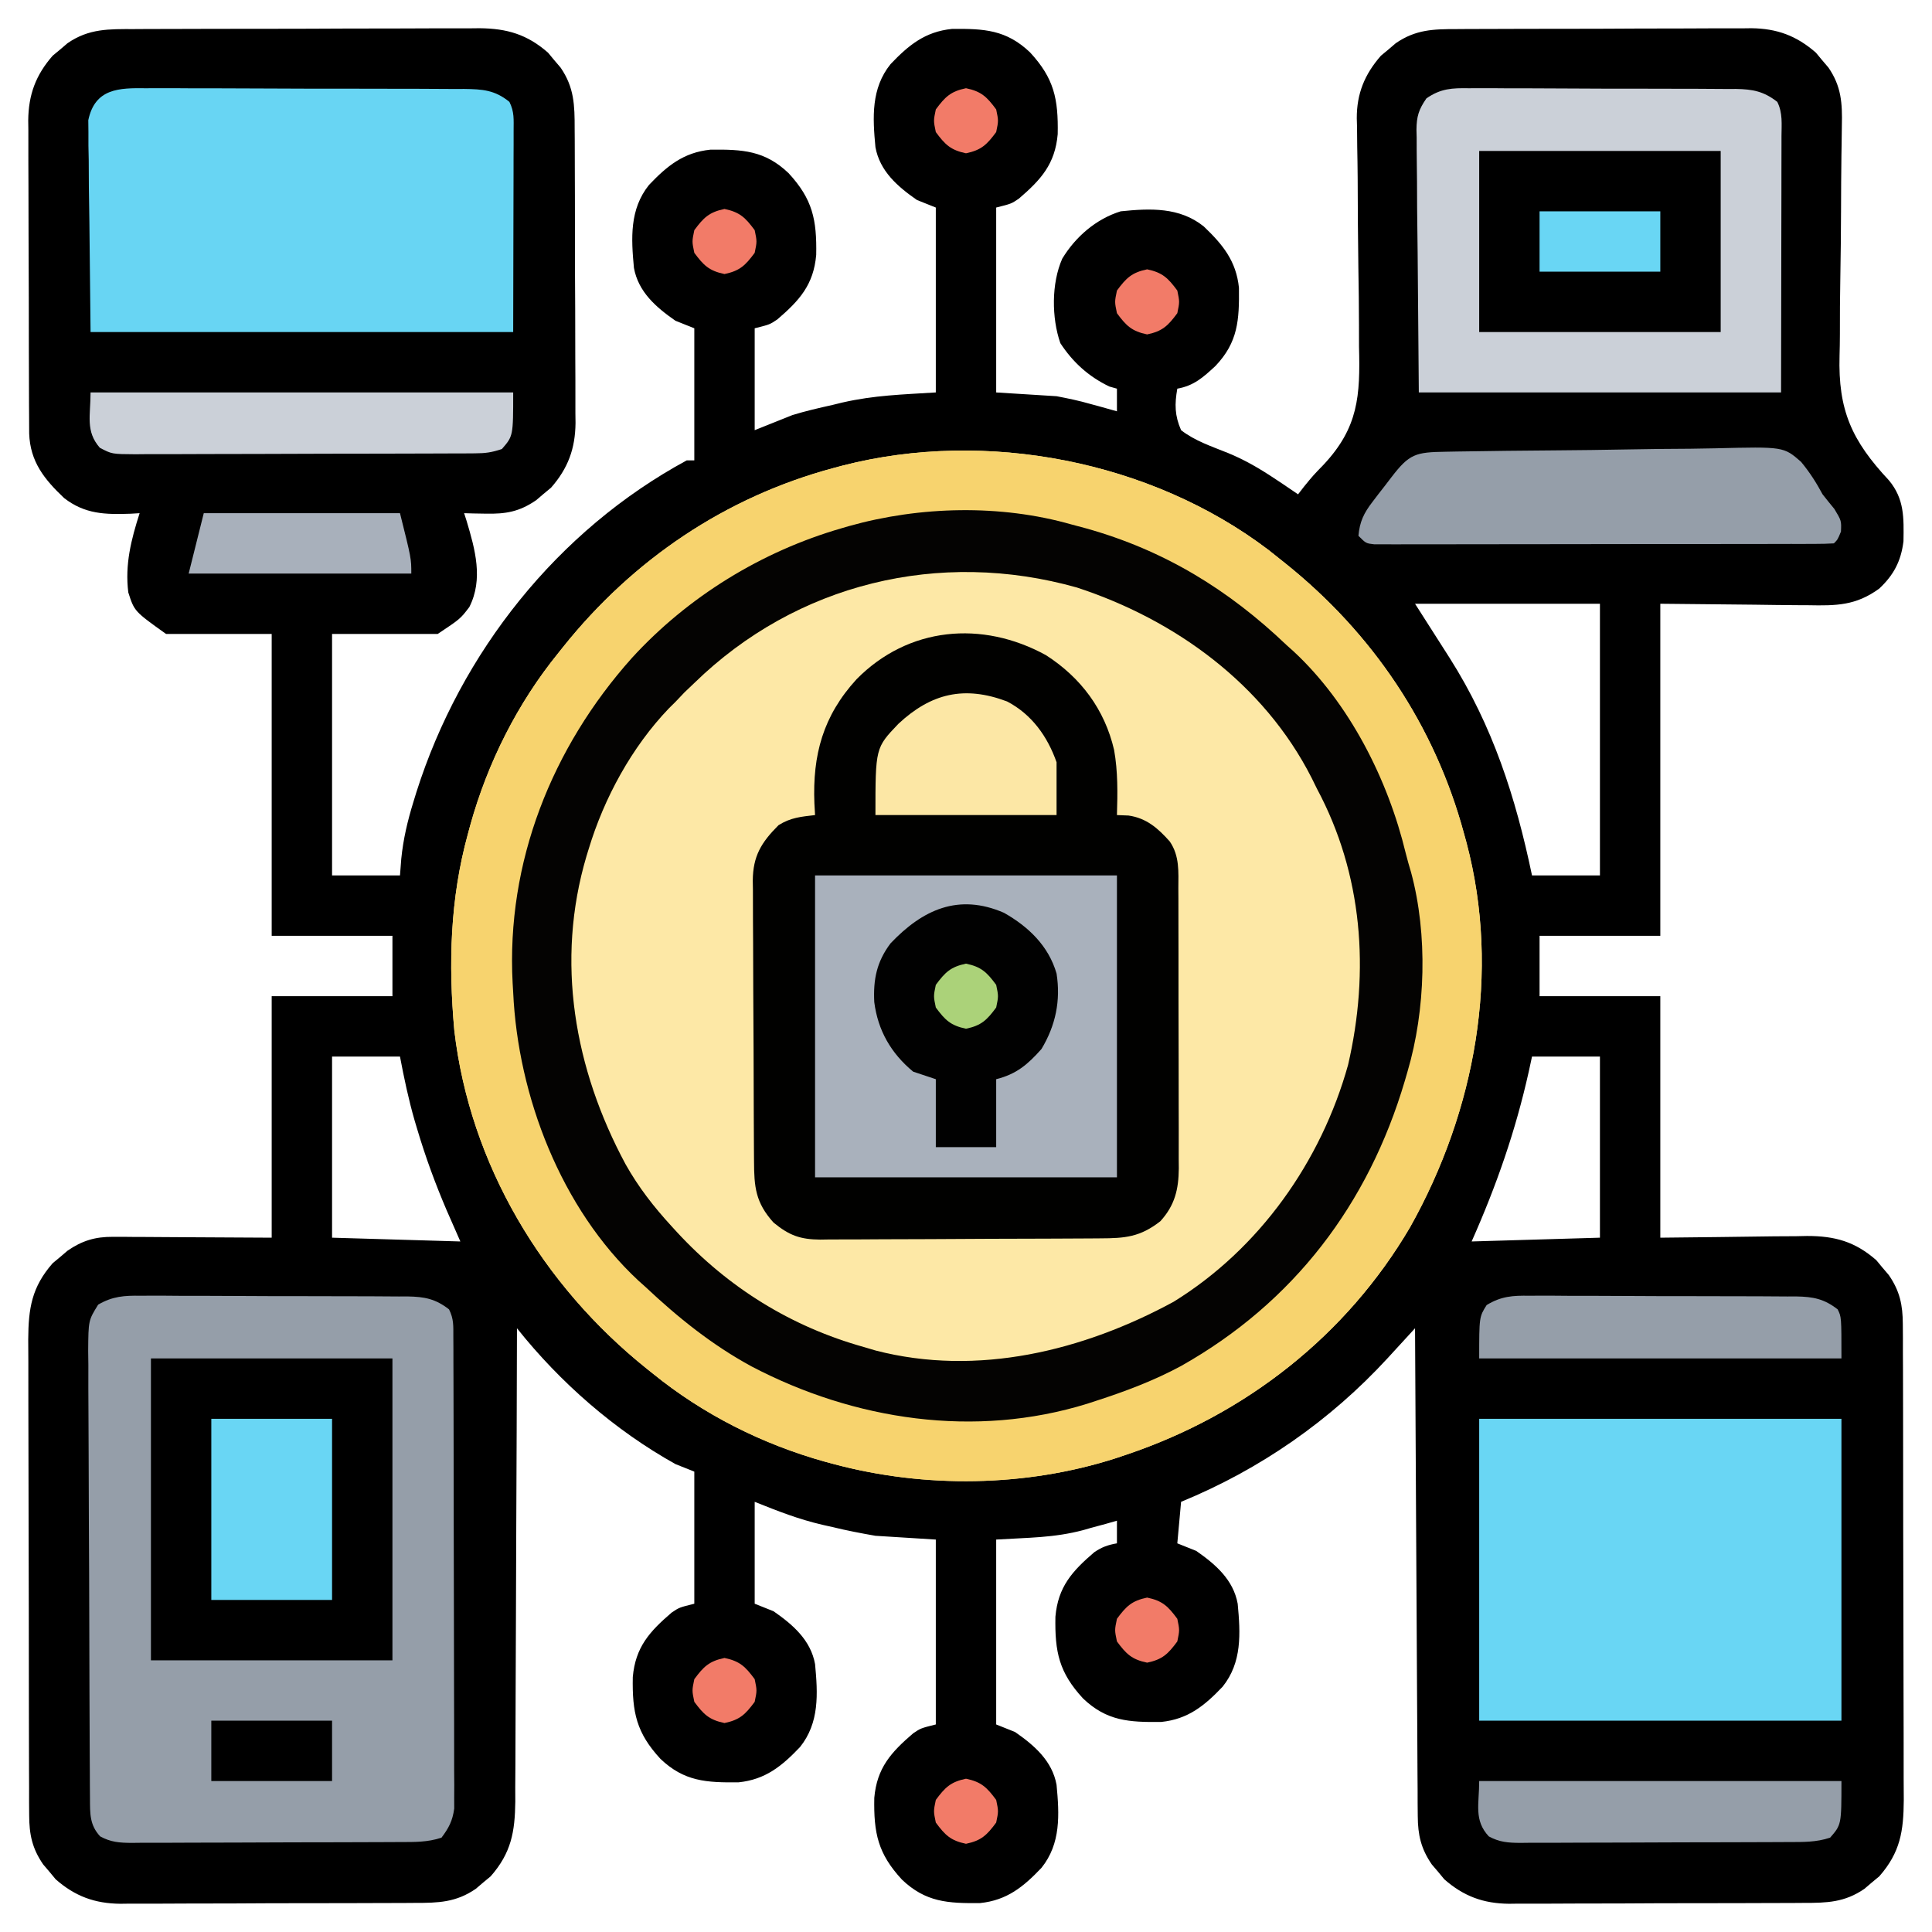 <?xml version="1.0" encoding="UTF-8"?>
<svg version="1.1" xmlns="http://www.w3.org/2000/svg" width="512" height="512">
<path d="M0 0 C1.061 -0.007 2.122 -0.013 3.214 -0.02 C6.72 -0.039 10.226 -0.043 13.731 -0.045 C16.171 -0.052 18.611 -0.059 21.051 -0.066 C26.166 -0.078 31.281 -0.081 36.396 -0.08 C42.944 -0.08 49.49 -0.107 56.037 -0.142 C61.077 -0.164 66.117 -0.168 71.157 -0.167 C73.571 -0.169 75.984 -0.178 78.397 -0.194 C81.777 -0.213 85.155 -0.207 88.535 -0.195 C89.527 -0.207 90.519 -0.218 91.541 -0.229 C98.826 -0.164 104.174 1.409 109.704 6.255 C110.243 6.906 110.782 7.557 111.337 8.228 C111.891 8.876 112.445 9.525 113.016 10.193 C116.642 15.454 116.759 20.176 116.752 26.36 C116.759 27.265 116.766 28.17 116.773 29.102 C116.792 32.088 116.795 35.074 116.798 38.06 C116.804 40.141 116.811 42.222 116.818 44.304 C116.83 48.666 116.833 53.027 116.832 57.389 C116.832 62.968 116.859 68.546 116.894 74.124 C116.916 78.423 116.92 82.722 116.919 87.021 C116.921 89.077 116.93 91.133 116.946 93.189 C116.965 96.071 116.96 98.951 116.948 101.833 C116.959 102.675 116.97 103.517 116.982 104.385 C116.91 111.186 115.003 116.391 110.497 121.533 C109.846 122.072 109.195 122.61 108.524 123.166 C107.876 123.72 107.227 124.274 106.559 124.845 C102.116 127.906 98.504 128.533 93.149 128.416 C92.081 128.397 91.012 128.379 89.911 128.361 C89.103 128.338 88.294 128.314 87.462 128.291 C87.678 128.969 87.895 129.647 88.118 130.345 C90.37 137.872 92.592 145.781 88.837 153.166 C86.462 156.291 86.462 156.291 80.462 160.291 C71.222 160.291 61.982 160.291 52.462 160.291 C52.462 181.411 52.462 202.531 52.462 224.291 C58.402 224.291 64.342 224.291 70.462 224.291 C70.63 222.109 70.63 222.109 70.802 219.884 C71.332 214.641 72.472 209.817 74.024 204.791 C74.288 203.931 74.552 203.072 74.824 202.186 C86.562 165.208 112.179 132.858 146.462 114.291 C147.122 114.291 147.782 114.291 148.462 114.291 C148.462 102.741 148.462 91.191 148.462 79.291 C146.812 78.631 145.162 77.971 143.462 77.291 C138.34 73.736 133.62 69.655 132.462 63.291 C131.718 55.397 131.29 47.729 136.462 41.291 C141.266 36.245 145.623 32.685 152.731 31.955 C161.247 31.861 167.138 32.173 173.427 38.162 C179.808 45.065 180.942 50.492 180.766 59.845 C180.066 67.763 176.347 71.896 170.462 76.943 C168.462 78.291 168.462 78.291 164.462 79.291 C164.462 88.201 164.462 97.111 164.462 106.291 C167.762 104.971 171.062 103.651 174.462 102.291 C177.965 101.207 181.509 100.406 185.087 99.603 C186.392 99.285 186.392 99.285 187.723 98.96 C196.156 97.037 203.511 96.85 212.462 96.291 C212.462 80.121 212.462 63.951 212.462 47.291 C210.812 46.631 209.162 45.971 207.462 45.291 C202.34 41.736 197.62 37.655 196.462 31.291 C195.718 23.397 195.29 15.729 200.462 9.291 C205.266 4.245 209.623 0.685 216.731 -0.045 C225.247 -0.139 231.138 0.173 237.427 6.162 C243.808 13.065 244.942 18.492 244.766 27.845 C244.066 35.763 240.347 39.896 234.462 44.943 C232.462 46.291 232.462 46.291 228.462 47.291 C228.462 63.461 228.462 79.631 228.462 96.291 C233.742 96.621 239.022 96.951 244.462 97.291 C247.583 97.89 250.446 98.478 253.462 99.353 C254.153 99.539 254.844 99.726 255.555 99.917 C257.195 100.361 258.829 100.824 260.462 101.291 C260.462 99.311 260.462 97.331 260.462 95.291 C259.802 95.105 259.142 94.919 258.462 94.728 C252.981 92.102 248.78 88.309 245.462 83.228 C243.128 76.488 243.084 67.401 245.962 60.853 C249.482 55.028 254.951 50.308 261.462 48.291 C269.298 47.485 277.081 47.166 283.462 52.291 C288.507 57.095 292.067 61.452 292.798 68.56 C292.892 77.109 292.567 82.984 286.555 89.291 C283.329 92.276 280.876 94.512 276.462 95.291 C275.73 99.394 275.768 102.444 277.462 106.291 C281.093 109.12 285.551 110.588 289.782 112.298 C294.376 114.16 298.409 116.544 302.524 119.291 C303.426 119.888 303.426 119.888 304.345 120.498 C305.723 121.42 307.094 122.354 308.462 123.291 C309.005 122.59 309.547 121.89 310.107 121.169 C312.462 118.291 312.462 118.291 315.218 115.447 C324.435 105.601 324.961 97.244 324.614 84.173 C324.606 82.262 324.603 80.351 324.605 78.439 C324.6 73.447 324.532 68.457 324.447 63.466 C324.321 55.459 324.285 47.452 324.258 39.444 C324.239 36.663 324.191 33.883 324.138 31.102 C324.121 29.389 324.106 27.676 324.09 25.963 C324.068 25.2 324.046 24.437 324.023 23.652 C324.005 17.094 326.1 11.986 330.427 7.048 C331.077 6.51 331.728 5.971 332.399 5.416 C333.048 4.861 333.696 4.307 334.364 3.736 C339.626 0.111 344.347 -0.007 350.531 0 C351.888 -0.01 351.888 -0.01 353.273 -0.02 C356.259 -0.039 359.245 -0.043 362.231 -0.045 C364.312 -0.052 366.394 -0.059 368.475 -0.066 C372.837 -0.078 377.199 -0.081 381.561 -0.08 C387.139 -0.08 392.717 -0.107 398.295 -0.142 C402.594 -0.164 406.893 -0.168 411.192 -0.167 C413.248 -0.169 415.304 -0.178 417.36 -0.194 C420.242 -0.213 423.122 -0.207 426.004 -0.195 C427.267 -0.212 427.267 -0.212 428.556 -0.229 C435.357 -0.158 440.562 1.75 445.704 6.255 C446.243 6.906 446.782 7.557 447.337 8.228 C447.891 8.876 448.445 9.525 449.016 10.193 C452.448 15.173 452.715 19.665 452.574 25.575 C452.552 27.278 452.529 28.982 452.507 30.685 C452.492 31.585 452.477 32.485 452.461 33.412 C452.388 38.216 452.379 43.021 452.358 47.826 C452.329 53.922 452.281 60.017 452.164 66.112 C452.07 71.053 452.041 75.991 452.054 80.932 C452.047 82.8 452.018 84.667 451.963 86.534 C451.559 100.977 455.171 109.039 465.064 119.601 C469.161 124.552 469 129.501 468.903 135.732 C468.25 140.999 466.33 144.672 462.462 148.291 C456.256 152.791 451.145 152.826 443.622 152.681 C442.129 152.675 442.129 152.675 440.605 152.669 C436.911 152.648 433.218 152.592 429.524 152.541 C421.254 152.458 412.983 152.376 404.462 152.291 C404.462 181.331 404.462 210.371 404.462 240.291 C393.902 240.291 383.342 240.291 372.462 240.291 C372.462 245.571 372.462 250.851 372.462 256.291 C383.022 256.291 393.582 256.291 404.462 256.291 C404.462 277.411 404.462 298.531 404.462 320.291 C419.569 320.133 419.569 320.133 434.677 319.93 C436.584 319.918 438.492 319.908 440.399 319.9 C441.373 319.879 442.347 319.859 443.35 319.838 C450.744 319.834 456.091 321.337 461.704 326.255 C462.243 326.906 462.782 327.557 463.337 328.228 C463.891 328.876 464.445 329.525 465.016 330.193 C467.938 334.433 468.713 338.123 468.729 343.229 C468.742 345.014 468.742 345.014 468.755 346.835 C468.754 348.133 468.753 349.43 468.752 350.766 C468.758 352.153 468.765 353.54 468.773 354.927 C468.79 358.687 468.795 362.447 468.796 366.208 C468.798 368.56 468.802 370.911 468.807 373.263 C468.826 381.475 468.834 389.686 468.832 397.897 C468.831 405.54 468.852 413.183 468.884 420.826 C468.91 427.397 468.921 433.968 468.919 440.538 C468.919 444.459 468.924 448.379 468.946 452.3 C468.965 455.989 468.965 459.678 468.951 463.368 C468.948 465.359 468.964 467.349 468.982 469.339 C468.924 477.564 468.07 483.172 462.497 489.533 C461.846 490.072 461.195 490.61 460.524 491.166 C459.876 491.72 459.227 492.274 458.559 492.845 C453.298 496.47 448.576 496.588 442.392 496.581 C441.487 496.588 440.583 496.594 439.651 496.601 C436.664 496.62 433.678 496.624 430.692 496.626 C428.611 496.633 426.53 496.64 424.449 496.647 C420.087 496.659 415.725 496.662 411.363 496.661 C405.784 496.661 400.206 496.688 394.628 496.723 C390.329 496.745 386.03 496.749 381.731 496.748 C379.675 496.75 377.619 496.759 375.563 496.775 C372.682 496.794 369.801 496.788 366.919 496.776 C366.077 496.788 365.235 496.799 364.367 496.81 C357.566 496.739 352.361 494.832 347.219 490.326 C346.681 489.675 346.142 489.024 345.587 488.353 C345.032 487.705 344.478 487.056 343.907 486.388 C341.04 482.228 340.211 478.576 340.183 473.564 C340.166 471.85 340.166 471.85 340.149 470.101 C340.147 468.857 340.145 467.612 340.143 466.33 C340.133 465.013 340.123 463.695 340.112 462.338 C340.085 458.733 340.07 455.128 340.057 451.523 C340.041 447.753 340.015 443.983 339.989 440.212 C339.942 433.076 339.905 425.94 339.872 418.804 C339.834 410.678 339.785 402.552 339.734 394.427 C339.631 377.715 339.542 361.003 339.462 344.291 C338.664 345.162 337.867 346.034 337.045 346.932 C335.975 348.099 334.904 349.265 333.833 350.431 C333.31 351.003 332.788 351.575 332.249 352.164 C316.945 368.808 298.397 381.692 277.462 390.291 C277.132 393.921 276.802 397.551 276.462 401.291 C278.112 401.951 279.762 402.611 281.462 403.291 C286.583 406.845 291.304 410.927 292.462 417.291 C293.206 425.184 293.633 432.852 288.462 439.291 C283.657 444.336 279.3 447.896 272.192 448.626 C263.676 448.72 257.786 448.408 251.497 442.419 C245.115 435.516 243.981 430.089 244.157 420.736 C244.857 412.818 248.576 408.685 254.462 403.638 C256.496 402.267 258.063 401.713 260.462 401.291 C260.462 399.311 260.462 397.331 260.462 395.291 C259.008 395.706 259.008 395.706 257.524 396.13 C256.17 396.497 254.816 396.863 253.462 397.228 C252.833 397.41 252.204 397.593 251.555 397.781 C243.7 399.858 237.016 399.756 228.462 400.291 C228.462 416.461 228.462 432.631 228.462 449.291 C230.112 449.951 231.762 450.611 233.462 451.291 C238.583 454.845 243.304 458.927 244.462 465.291 C245.206 473.184 245.633 480.852 240.462 487.291 C235.657 492.336 231.3 495.896 224.192 496.626 C215.676 496.72 209.786 496.408 203.497 490.419 C197.115 483.516 195.981 478.089 196.157 468.736 C196.857 460.818 200.576 456.685 206.462 451.638 C208.462 450.291 208.462 450.291 212.462 449.291 C212.462 433.121 212.462 416.951 212.462 400.291 C207.182 399.961 201.902 399.631 196.462 399.291 C192.591 398.615 188.885 397.904 185.087 396.978 C183.747 396.677 183.747 396.677 182.38 396.371 C175.982 394.871 170.761 392.81 164.462 390.291 C164.462 399.201 164.462 408.111 164.462 417.291 C166.112 417.951 167.762 418.611 169.462 419.291 C174.583 422.845 179.304 426.927 180.462 433.291 C181.206 441.184 181.633 448.852 176.462 455.291 C171.657 460.336 167.3 463.896 160.192 464.626 C151.676 464.72 145.786 464.408 139.497 458.419 C133.115 451.516 131.981 446.089 132.157 436.736 C132.857 428.818 136.576 424.685 142.462 419.638 C144.462 418.291 144.462 418.291 148.462 417.291 C148.462 405.741 148.462 394.191 148.462 382.291 C146.812 381.631 145.162 380.971 143.462 380.291 C127.366 371.313 112.914 358.68 101.462 344.291 C101.46 344.979 101.459 345.667 101.457 346.377 C101.42 363.145 101.361 379.913 101.278 396.681 C101.238 404.791 101.206 412.9 101.191 421.009 C101.178 428.079 101.151 435.149 101.107 442.218 C101.084 445.96 101.069 449.701 101.07 453.443 C101.071 457.626 101.04 461.807 101.008 465.99 C101.015 467.84 101.015 467.84 101.023 469.728 C100.925 477.77 99.947 483.313 94.497 489.533 C93.52 490.341 93.52 490.341 92.524 491.166 C91.876 491.72 91.227 492.274 90.559 492.845 C85.298 496.47 80.576 496.588 74.392 496.581 C73.487 496.588 72.583 496.594 71.651 496.601 C68.664 496.62 65.678 496.624 62.692 496.626 C60.611 496.633 58.53 496.64 56.449 496.647 C52.087 496.659 47.725 496.662 43.363 496.661 C37.784 496.661 32.206 496.688 26.628 496.723 C22.329 496.745 18.03 496.749 13.731 496.748 C11.675 496.75 9.619 496.759 7.563 496.775 C4.682 496.794 1.801 496.788 -1.081 496.776 C-1.923 496.788 -2.765 496.799 -3.633 496.81 C-10.434 496.739 -15.639 494.832 -20.781 490.326 C-21.319 489.675 -21.858 489.024 -22.413 488.353 C-22.968 487.705 -23.522 487.056 -24.093 486.388 C-27.015 482.148 -27.789 478.458 -27.806 473.352 C-27.814 472.162 -27.823 470.972 -27.832 469.746 C-27.831 468.449 -27.83 467.151 -27.829 465.815 C-27.835 464.428 -27.842 463.041 -27.849 461.654 C-27.867 457.894 -27.872 454.134 -27.873 450.373 C-27.874 448.021 -27.879 445.67 -27.884 443.318 C-27.902 435.106 -27.911 426.895 -27.909 418.684 C-27.908 411.041 -27.929 403.398 -27.96 395.755 C-27.987 389.184 -27.997 382.614 -27.996 376.043 C-27.996 372.122 -28.001 368.202 -28.022 364.281 C-28.042 360.592 -28.042 356.903 -28.027 353.213 C-28.024 351.223 -28.041 349.232 -28.058 347.242 C-28.001 339.017 -27.147 333.409 -21.573 327.048 C-20.597 326.24 -20.597 326.24 -19.601 325.416 C-18.952 324.861 -18.304 324.307 -17.636 323.736 C-13.784 321.082 -10.313 320.038 -5.656 320.063 C-4.226 320.064 -4.226 320.064 -2.766 320.064 C-1.777 320.074 -0.788 320.085 0.231 320.095 C1.15 320.097 2.069 320.099 3.016 320.101 C6.435 320.112 9.855 320.14 13.274 320.166 C20.926 320.207 28.578 320.248 36.462 320.291 C36.462 299.171 36.462 278.051 36.462 256.291 C47.022 256.291 57.582 256.291 68.462 256.291 C68.462 251.011 68.462 245.731 68.462 240.291 C57.902 240.291 47.342 240.291 36.462 240.291 C36.462 213.891 36.462 187.491 36.462 160.291 C27.222 160.291 17.982 160.291 8.462 160.291 C0.067 154.294 0.067 154.294 -1.538 149.291 C-2.463 141.89 -0.781 135.311 1.462 128.291 C0.688 128.337 -0.085 128.383 -0.882 128.431 C-7.703 128.668 -13.01 128.559 -18.538 124.291 C-23.808 119.293 -27.542 114.648 -27.806 107.174 C-27.824 105.523 -27.831 103.872 -27.829 102.221 C-27.836 101.316 -27.842 100.412 -27.849 99.479 C-27.868 96.493 -27.872 93.507 -27.874 90.521 C-27.881 88.44 -27.887 86.359 -27.894 84.277 C-27.906 79.915 -27.91 75.554 -27.909 71.192 C-27.909 65.613 -27.936 60.035 -27.97 54.457 C-27.993 50.158 -27.997 45.859 -27.996 41.56 C-27.998 39.504 -28.007 37.448 -28.022 35.392 C-28.042 32.51 -28.036 29.63 -28.024 26.748 C-28.035 25.906 -28.047 25.064 -28.058 24.196 C-27.986 17.395 -26.079 12.19 -21.573 7.048 C-20.923 6.51 -20.272 5.971 -19.601 5.416 C-18.952 4.861 -18.304 4.307 -17.636 3.736 C-11.964 -0.172 -6.67 -0.006 0 0 Z M339.462 152.291 C344.04 159.495 344.04 159.495 348.649 166.681 C360.066 184.692 366.115 203.523 370.462 224.291 C376.402 224.291 382.342 224.291 388.462 224.291 C388.462 200.531 388.462 176.771 388.462 152.291 C372.292 152.291 356.122 152.291 339.462 152.291 Z M52.462 272.291 C52.462 288.131 52.462 303.971 52.462 320.291 C63.682 320.621 74.902 320.951 86.462 321.291 C85.265 318.568 84.069 315.846 82.837 313.041 C79.844 306.048 77.261 299.017 75.087 291.728 C74.849 290.933 74.611 290.138 74.365 289.319 C72.741 283.694 71.552 278.042 70.462 272.291 C64.522 272.291 58.582 272.291 52.462 272.291 Z M370.462 272.291 C370.042 274.234 370.042 274.234 369.614 276.216 C366.089 292.029 361.046 306.476 354.462 321.291 C365.682 320.961 376.902 320.631 388.462 320.291 C388.462 304.451 388.462 288.611 388.462 272.291 C382.522 272.291 376.582 272.291 370.462 272.291 Z " fill="#000000" transform="translate(35.538,7.709)"/>
<path d="M0 0 C0.906 0.722 1.812 1.444 2.746 2.188 C3.523 2.804 3.523 2.804 4.316 3.434 C27.495 21.982 43.999 46.454 51.746 75.188 C51.955 75.945 52.164 76.703 52.379 77.484 C61.513 111.94 54.683 148.617 37.465 179.355 C20.604 208.13 -6.16 229.026 -37.566 239.625 C-38.544 239.955 -39.522 240.285 -40.529 240.625 C-64.326 248.28 -91.188 248.637 -115.254 242.188 C-116.015 241.984 -116.776 241.78 -117.561 241.57 C-134.149 236.949 -149.875 229.059 -163.254 218.188 C-163.766 217.779 -164.278 217.371 -164.806 216.95 C-192.46 194.83 -211.707 162.832 -215.852 127.289 C-217.444 109.615 -216.978 92.333 -212.254 75.188 C-212.05 74.432 -211.847 73.677 -211.637 72.898 C-207.017 56.302 -199.131 40.573 -188.254 27.188 C-187.846 26.675 -187.437 26.163 -187.017 25.635 C-168.493 2.478 -143.988 -14.124 -115.254 -21.812 C-114.085 -22.126 -114.085 -22.126 -112.893 -22.445 C-75.027 -32.165 -31.205 -23.74 0 0 Z " fill="#FDE8A6" transform="translate(336.254,145.812)"/>
<path d="M0 0 C0.906 0.722 1.812 1.444 2.746 2.188 C3.523 2.804 3.523 2.804 4.316 3.434 C27.495 21.982 43.999 46.454 51.746 75.188 C51.955 75.945 52.164 76.703 52.379 77.484 C61.513 111.94 54.683 148.617 37.465 179.355 C20.604 208.13 -6.16 229.026 -37.566 239.625 C-38.544 239.955 -39.522 240.285 -40.529 240.625 C-64.326 248.28 -91.188 248.637 -115.254 242.188 C-116.015 241.984 -116.776 241.78 -117.561 241.57 C-134.149 236.949 -149.875 229.059 -163.254 218.188 C-163.766 217.779 -164.278 217.371 -164.806 216.95 C-192.46 194.83 -211.707 162.832 -215.852 127.289 C-217.444 109.615 -216.978 92.333 -212.254 75.188 C-212.05 74.432 -211.847 73.677 -211.637 72.898 C-207.017 56.302 -199.131 40.573 -188.254 27.188 C-187.846 26.675 -187.437 26.163 -187.017 25.635 C-168.493 2.478 -143.988 -14.124 -115.254 -21.812 C-114.085 -22.126 -114.085 -22.126 -112.893 -22.445 C-75.027 -32.165 -31.205 -23.74 0 0 Z M-152.254 35.188 C-153.553 36.425 -153.553 36.425 -154.879 37.688 C-155.663 38.513 -156.446 39.337 -157.254 40.188 C-157.822 40.75 -158.391 41.312 -158.977 41.891 C-168.814 52.139 -176.155 65.643 -180.254 79.188 C-180.447 79.816 -180.64 80.445 -180.839 81.092 C-189.099 108.999 -184.051 137.493 -170.469 162.736 C-167.058 168.81 -162.971 174.06 -158.254 179.188 C-157.581 179.924 -157.581 179.924 -156.895 180.675 C-143.281 195.416 -126.644 205.769 -107.254 211.188 C-106.247 211.487 -105.24 211.786 -104.203 212.094 C-77.218 219.074 -49.195 212.181 -25.254 199.188 C-2.483 185.149 13.859 162.006 21.004 136.398 C26.758 111.505 24.899 85.873 12.746 63.188 C12.054 61.78 12.054 61.78 11.348 60.344 C-1.303 35.462 -24.802 18.41 -50.879 9.875 C-87.308 -0.376 -125.181 8.79 -152.254 35.188 Z " fill="#F7D36E" transform="translate(336.254,145.812)"/>
<path d="M0 0 C9.266 5.951 15.57 14.422 18.062 25.125 C19.081 30.86 18.992 36.57 18.812 42.375 C20.328 42.437 20.328 42.437 21.875 42.5 C26.611 43.164 29.701 45.87 32.812 49.375 C35.453 53.233 35.101 57.411 35.087 61.904 C35.092 62.763 35.097 63.622 35.103 64.507 C35.117 67.346 35.116 70.184 35.113 73.023 C35.117 74.999 35.122 76.974 35.126 78.949 C35.134 83.09 35.133 87.231 35.128 91.372 C35.122 96.674 35.139 101.975 35.163 107.277 C35.177 111.357 35.178 115.437 35.175 119.517 C35.176 121.472 35.181 123.426 35.191 125.38 C35.203 128.116 35.196 130.852 35.185 133.587 C35.192 134.392 35.2 135.196 35.208 136.025 C35.156 141.546 34.168 145.793 30.312 150.02 C24.94 154.203 21.008 154.53 14.397 154.552 C13.538 154.559 12.679 154.565 11.795 154.572 C8.95 154.592 6.106 154.603 3.262 154.613 C2.29 154.617 1.318 154.621 0.317 154.626 C-4.825 154.646 -9.967 154.661 -15.109 154.67 C-20.419 154.681 -25.728 154.716 -31.038 154.755 C-35.122 154.781 -39.206 154.79 -43.291 154.793 C-45.248 154.798 -47.205 154.81 -49.162 154.828 C-51.903 154.853 -54.643 154.852 -57.384 154.845 C-58.593 154.864 -58.593 154.864 -59.826 154.884 C-65.077 154.835 -68.002 153.813 -72.188 150.375 C-76.997 145.045 -77.341 140.914 -77.365 133.96 C-77.371 133.101 -77.378 132.242 -77.384 131.357 C-77.404 128.513 -77.416 125.669 -77.426 122.824 C-77.43 121.853 -77.434 120.881 -77.438 119.88 C-77.459 114.738 -77.473 109.596 -77.483 104.453 C-77.494 99.144 -77.528 93.834 -77.568 88.525 C-77.594 84.44 -77.602 80.356 -77.606 76.272 C-77.611 74.314 -77.622 72.357 -77.641 70.4 C-77.665 67.659 -77.664 64.919 -77.657 62.178 C-77.67 61.373 -77.683 60.567 -77.696 59.736 C-77.637 53.271 -75.482 49.67 -70.875 45.062 C-67.629 43.025 -64.957 42.821 -61.188 42.375 C-61.246 41.359 -61.304 40.343 -61.363 39.297 C-61.875 26.435 -59.093 16.109 -50.188 6.375 C-36.476 -7.531 -16.943 -9.298 0 0 Z " fill="#010100" transform="translate(277.188,173.625)"/>
<path d="M0 0 C0.822 -0.006 1.644 -0.011 2.49 -0.017 C5.199 -0.029 7.906 -0.004 10.615 0.021 C12.502 0.023 14.388 0.023 16.275 0.021 C20.226 0.023 24.177 0.042 28.127 0.073 C33.188 0.113 38.248 0.117 43.31 0.11 C47.204 0.107 51.099 0.119 54.994 0.136 C56.86 0.143 58.726 0.146 60.592 0.145 C63.201 0.147 65.809 0.168 68.418 0.195 C69.187 0.192 69.956 0.189 70.748 0.186 C75.228 0.258 78.151 0.833 81.709 3.615 C82.991 6.179 82.841 8 82.849 10.871 C82.855 11.986 82.861 13.101 82.867 14.249 C82.868 16.092 82.868 16.092 82.87 17.972 C82.878 19.906 82.878 19.906 82.885 21.879 C82.898 25.423 82.905 28.966 82.909 32.51 C82.912 34.723 82.916 36.937 82.921 39.151 C82.934 46.075 82.944 53 82.948 59.924 C82.952 67.919 82.97 75.914 82.999 83.91 C83.02 90.088 83.031 96.266 83.032 102.445 C83.033 106.135 83.039 109.826 83.057 113.517 C83.076 117.635 83.072 121.752 83.065 125.87 C83.075 127.093 83.084 128.315 83.093 129.575 C83.088 130.698 83.082 131.821 83.076 132.978 C83.079 134.439 83.079 134.439 83.081 135.928 C82.635 139.151 81.659 141.026 79.709 143.615 C75.981 144.858 72.512 144.771 68.629 144.776 C67.806 144.781 66.983 144.786 66.135 144.791 C63.411 144.806 60.687 144.813 57.963 144.818 C56.071 144.824 54.179 144.83 52.287 144.836 C48.32 144.846 44.353 144.852 40.386 144.855 C35.301 144.861 30.215 144.885 25.13 144.913 C21.222 144.932 17.315 144.937 13.407 144.939 C11.532 144.942 9.657 144.95 7.782 144.963 C5.16 144.98 2.54 144.978 -0.082 144.972 C-0.858 144.981 -1.633 144.99 -2.432 145 C-5.623 144.975 -7.914 144.821 -10.742 143.28 C-13.566 140.245 -13.422 137.183 -13.445 133.239 C-13.454 132.123 -13.462 131.007 -13.471 129.857 C-13.475 128.632 -13.479 127.407 -13.484 126.145 C-13.492 124.855 -13.5 123.566 -13.509 122.237 C-13.535 117.959 -13.55 113.682 -13.564 109.404 C-13.57 107.931 -13.575 106.458 -13.581 104.985 C-13.602 98.858 -13.621 92.732 -13.632 86.605 C-13.648 77.826 -13.682 69.047 -13.739 60.268 C-13.777 54.093 -13.797 47.919 -13.802 41.745 C-13.806 38.058 -13.818 34.371 -13.85 30.683 C-13.886 26.57 -13.882 22.458 -13.875 18.344 C-13.891 17.123 -13.907 15.902 -13.924 14.644 C-13.864 6.54 -13.864 6.54 -11.273 2.358 C-7.464 0.132 -4.293 -0.074 0 0 Z " fill="#959EA9" transform="translate(37.291,343.385)"/>
<path d="M0 0 C1.908 0.51 1.908 0.51 3.855 1.031 C24.529 6.826 41.528 17.227 57 32 C57.599 32.536 58.199 33.072 58.816 33.625 C73.631 47.374 83.856 67.662 88.528 87.093 C88.955 88.817 89.454 90.521 89.961 92.223 C94.403 108.665 93.813 128.717 89 145 C88.769 145.796 88.538 146.591 88.3 147.411 C78.64 180.107 58.874 206.162 29 223 C21.756 226.909 14.248 229.719 6.438 232.25 C5.682 232.497 4.927 232.743 4.149 232.997 C-25.621 242.224 -57.581 237.396 -84.812 223.125 C-95.32 217.412 -104.309 210.182 -113 202 C-113.603 201.461 -114.207 200.922 -114.828 200.367 C-135.308 181.322 -146.747 151.45 -148 124 C-148.048 123.187 -148.095 122.375 -148.145 121.538 C-149.862 89.522 -137.758 59.12 -116.566 35.395 C-101.72 19.136 -82.156 7.115 -61 1 C-60.334 0.805 -59.668 0.611 -58.982 0.41 C-40.182 -4.874 -18.824 -5.384 0 0 Z M-100 42 C-101.299 43.237 -101.299 43.237 -102.625 44.5 C-103.409 45.325 -104.192 46.15 -105 47 C-105.568 47.562 -106.137 48.124 -106.723 48.703 C-116.56 58.952 -123.901 72.455 -128 86 C-128.193 86.629 -128.386 87.257 -128.585 87.905 C-136.845 115.811 -131.797 144.306 -118.215 169.549 C-114.804 175.622 -110.717 180.872 -106 186 C-105.327 186.736 -105.327 186.736 -104.641 187.488 C-91.027 202.228 -74.391 212.582 -55 218 C-53.993 218.299 -52.986 218.598 -51.949 218.906 C-24.964 225.887 3.059 218.994 27 206 C49.771 191.961 66.113 168.819 73.258 143.211 C79.012 118.318 77.153 92.686 65 70 C64.308 68.592 64.308 68.592 63.602 67.156 C50.951 42.274 27.452 25.223 1.375 16.688 C-35.054 6.436 -72.927 15.603 -100 42 Z " fill="#040302" transform="translate(284,139)"/>
<path d="M0 0 C31.68 0 63.36 0 96 0 C96 26.4 96 52.8 96 80 C64.32 80 32.64 80 0 80 C0 53.6 0 27.2 0 0 Z " fill="#69D6F4" transform="translate(392,376)"/>
<path d="M0 0 C0.822 -0.006 1.644 -0.011 2.49 -0.017 C5.199 -0.029 7.906 -0.004 10.615 0.021 C12.502 0.023 14.388 0.023 16.275 0.021 C20.226 0.023 24.177 0.042 28.127 0.073 C33.188 0.113 38.248 0.117 43.31 0.11 C47.204 0.107 51.099 0.119 54.994 0.136 C56.86 0.143 58.726 0.146 60.592 0.145 C63.201 0.147 65.809 0.168 68.418 0.195 C69.187 0.192 69.956 0.189 70.748 0.186 C75.228 0.258 78.151 0.833 81.709 3.615 C83.178 6.552 82.839 9.509 82.823 12.727 C82.823 13.471 82.823 14.214 82.823 14.981 C82.822 17.393 82.815 19.805 82.807 22.217 C82.805 23.704 82.804 25.191 82.804 26.678 C82.798 32.199 82.784 37.72 82.771 43.24 C82.751 55.574 82.73 67.908 82.709 80.615 C51.029 80.615 19.349 80.615 -13.291 80.615 C-13.394 68.343 -13.497 56.071 -13.604 43.428 C-13.649 39.558 -13.695 35.688 -13.741 31.7 C-13.764 26.962 -13.764 26.962 -13.768 24.742 C-13.776 23.196 -13.793 21.65 -13.819 20.105 C-13.856 17.759 -13.861 15.414 -13.859 13.068 C-13.886 12.041 -13.886 12.041 -13.913 10.993 C-13.875 7.43 -13.309 5.641 -11.274 2.688 C-7.484 0.055 -4.456 -0.077 0 0 Z " fill="#CBD0D8" transform="translate(389.291,23.385)"/>
<path d="M0 0 C0.978 -0.006 1.956 -0.011 2.963 -0.017 C6.191 -0.029 9.418 -0.004 12.646 0.021 C14.892 0.023 17.137 0.023 19.382 0.021 C24.087 0.023 28.79 0.042 33.495 0.073 C39.524 0.113 45.553 0.117 51.582 0.11 C56.218 0.107 60.854 0.119 65.49 0.136 C67.713 0.143 69.936 0.146 72.16 0.145 C75.267 0.147 78.373 0.168 81.48 0.195 C82.399 0.192 83.318 0.189 84.264 0.186 C89.054 0.25 92.376 0.451 96.24 3.615 C97.57 6.274 97.36 8.281 97.354 11.258 C97.354 12.456 97.354 13.654 97.353 14.887 C97.348 16.151 97.343 17.415 97.338 18.717 C97.337 19.875 97.336 21.032 97.335 22.225 C97.33 26.564 97.316 30.902 97.303 35.24 C97.282 44.934 97.261 54.628 97.24 64.615 C60.28 64.615 23.32 64.615 -14.76 64.615 C-14.863 54.983 -14.966 45.351 -15.072 35.428 C-15.118 32.393 -15.163 29.358 -15.21 26.232 C-15.225 23.824 -15.238 21.417 -15.248 19.01 C-15.274 17.761 -15.299 16.513 -15.326 15.227 C-15.326 14.03 -15.327 12.832 -15.327 11.599 C-15.338 10.562 -15.35 9.525 -15.361 8.456 C-13.574 0.012 -7.214 -0.104 0 0 Z " fill="#68D5F3" transform="translate(38.76,23.385)"/>
<path d="M0 0 C26.4 0 52.8 0 80 0 C80 26.4 80 52.8 80 80 C53.6 80 27.2 80 0 80 C0 53.6 0 27.2 0 0 Z " fill="#A9B1BC" transform="translate(216,232)"/>
<path d="M0 0 C21.12 0 42.24 0 64 0 C64 26.4 64 52.8 64 80 C42.88 80 21.76 80 0 80 C0 53.6 0 27.2 0 0 Z " fill="#000000" transform="translate(40,360)"/>
<path d="M0 0 C21.12 0 42.24 0 64 0 C64 15.84 64 31.68 64 48 C42.88 48 21.76 48 0 48 C0 32.16 0 16.32 0 0 Z " fill="#000000" transform="translate(392,40)"/>
<path d="M0 0 C0.961 -0.018 1.922 -0.036 2.912 -0.054 C11.801 -0.209 20.691 -0.296 29.581 -0.364 C35.555 -0.41 41.528 -0.478 47.501 -0.597 C53.273 -0.711 59.043 -0.772 64.816 -0.795 C67.014 -0.812 69.212 -0.849 71.409 -0.906 C89.536 -1.349 89.536 -1.349 94.144 2.676 C96.437 5.449 98.151 8.127 99.85 11.288 C100.876 12.592 101.915 13.886 102.975 15.163 C104.85 18.288 104.85 18.288 104.725 21.163 C103.85 23.288 103.85 23.288 102.85 24.288 C101.247 24.388 99.641 24.419 98.035 24.422 C96.993 24.426 95.952 24.43 94.878 24.435 C93.149 24.434 93.149 24.434 91.385 24.433 C89.575 24.438 89.575 24.438 87.729 24.444 C84.411 24.451 81.093 24.455 77.775 24.455 C75.009 24.456 72.243 24.46 69.477 24.464 C62.953 24.472 56.429 24.474 49.906 24.473 C43.167 24.473 36.428 24.483 29.69 24.499 C23.912 24.512 18.135 24.518 12.357 24.517 C8.903 24.517 5.449 24.52 1.995 24.53 C-1.856 24.542 -5.706 24.537 -9.556 24.531 C-10.707 24.537 -11.858 24.542 -13.043 24.548 C-14.61 24.542 -14.61 24.542 -16.209 24.535 C-17.12 24.536 -18.032 24.536 -18.971 24.537 C-21.15 24.288 -21.15 24.288 -23.15 22.288 C-22.827 18.572 -21.715 16.259 -19.463 13.335 C-18.929 12.634 -18.396 11.932 -17.846 11.21 C-17.007 10.135 -17.007 10.135 -16.15 9.038 C-15.591 8.306 -15.031 7.574 -14.455 6.819 C-9.653 0.555 -8.05 0.12 0 0 Z " fill="#959EA9" transform="translate(383.15,119.712)"/>
<path d="M0 0 C6.517 3.69 11.829 8.786 13.945 16.102 C15.077 23.279 13.689 29.883 9.945 36.102 C6.303 40.207 3.311 42.76 -2.055 44.102 C-2.055 50.042 -2.055 55.982 -2.055 62.102 C-7.335 62.102 -12.615 62.102 -18.055 62.102 C-18.055 56.162 -18.055 50.222 -18.055 44.102 C-20.035 43.442 -22.015 42.782 -24.055 42.102 C-29.933 37.239 -33.406 31.176 -34.367 23.656 C-34.662 17.628 -33.71 12.963 -30.055 8.102 C-21.536 -0.862 -12.042 -5.217 0 0 Z " fill="#010101" transform="translate(266.055,241.898)"/>
<path d="M0 0 C36.96 0 73.92 0 112 0 C112 11.556 112 11.556 109 15 C106.263 15.912 104.649 16.129 101.832 16.14 C100.56 16.149 100.56 16.149 99.262 16.158 C98.334 16.159 97.407 16.16 96.451 16.161 C95.472 16.166 94.493 16.171 93.484 16.176 C90.241 16.191 86.997 16.198 83.754 16.203 C81.503 16.209 79.253 16.215 77.002 16.22 C72.282 16.231 67.562 16.237 62.842 16.24 C56.787 16.246 50.733 16.27 44.679 16.298 C40.031 16.317 35.382 16.322 30.733 16.324 C28.501 16.327 26.268 16.335 24.036 16.348 C20.916 16.365 17.798 16.363 14.678 16.356 C13.753 16.366 12.827 16.375 11.874 16.384 C5.655 16.344 5.655 16.344 2.458 14.665 C-1.398 10.26 0 6.137 0 0 Z " fill="#CBD0D8" transform="translate(24,104)"/>
<path d="M0 0 C10.56 0 21.12 0 32 0 C32 15.84 32 31.68 32 48 C21.44 48 10.88 48 0 48 C0 32.16 0 16.32 0 0 Z " fill="#69D6F4" transform="translate(56,376)"/>
<path d="M0 0 C0.822 -0.006 1.644 -0.011 2.49 -0.017 C5.199 -0.029 7.906 -0.004 10.615 0.021 C12.502 0.023 14.388 0.023 16.275 0.021 C20.226 0.023 24.177 0.042 28.127 0.073 C33.188 0.113 38.248 0.117 43.31 0.11 C47.204 0.107 51.099 0.119 54.994 0.136 C56.86 0.143 58.726 0.146 60.592 0.145 C63.201 0.147 65.809 0.168 68.418 0.195 C69.187 0.192 69.956 0.189 70.748 0.186 C75.228 0.258 78.151 0.833 81.709 3.615 C82.709 5.615 82.709 5.615 82.709 16.615 C51.029 16.615 19.349 16.615 -13.291 16.615 C-13.291 5.615 -13.291 5.615 -11.309 2.466 C-7.485 0.121 -4.356 -0.075 0 0 Z " fill="#959EA9" transform="translate(405.291,343.385)"/>
<path d="M0 0 C31.68 0 63.36 0 96 0 C96 11.556 96 11.556 93 15 C89.272 16.243 85.803 16.156 81.92 16.161 C80.686 16.169 80.686 16.169 79.426 16.176 C76.702 16.191 73.978 16.198 71.254 16.203 C69.362 16.209 67.47 16.215 65.578 16.22 C61.611 16.231 57.644 16.237 53.677 16.24 C48.592 16.246 43.507 16.27 38.421 16.298 C34.513 16.317 30.606 16.322 26.698 16.324 C24.823 16.327 22.948 16.335 21.073 16.348 C18.451 16.365 15.831 16.363 13.209 16.356 C12.046 16.37 12.046 16.37 10.859 16.384 C7.668 16.36 5.377 16.206 2.549 14.665 C-1.458 10.358 0 6.122 0 0 Z " fill="#959EA9" transform="translate(392,472)"/>
<path d="M0 0 C6.554 3.435 10.696 9.27 13.102 16.102 C13.102 20.722 13.102 25.342 13.102 30.102 C-2.738 30.102 -18.578 30.102 -34.898 30.102 C-34.898 12.281 -34.898 12.281 -28.805 5.914 C-20.137 -2.176 -11.31 -4.276 0 0 Z " fill="#FCE7A5" transform="translate(266.898,185.898)"/>
<path d="M0 0 C17.16 0 34.32 0 52 0 C55 12 55 12 55 16 C35.53 16 16.06 16 -4 16 C-2.68 10.72 -1.36 5.44 0 0 Z " fill="#A8B0BB" transform="translate(54,136)"/>
<path d="M0 0 C10.56 0 21.12 0 32 0 C32 5.28 32 10.56 32 16 C21.44 16 10.88 16 0 16 C0 10.72 0 5.44 0 0 Z " fill="#000000" transform="translate(56,456)"/>
<path d="M0 0 C10.56 0 21.12 0 32 0 C32 5.28 32 10.56 32 16 C21.44 16 10.88 16 0 16 C0 10.72 0 5.44 0 0 Z " fill="#69D6F4" transform="translate(408,56)"/>
<path d="M0 0 C4.074 0.849 5.544 2.302 8 5.625 C8.625 8.625 8.625 8.625 8 11.625 C5.544 14.948 4.074 16.401 0 17.25 C-4.074 16.401 -5.544 14.948 -8 11.625 C-8.625 8.625 -8.625 8.625 -8 5.625 C-5.544 2.302 -4.074 0.849 0 0 Z " fill="#F27B68" transform="translate(256,471.375)"/>
<path d="M0 0 C4.074 0.849 5.544 2.302 8 5.625 C8.625 8.625 8.625 8.625 8 11.625 C5.544 14.948 4.074 16.401 0 17.25 C-4.074 16.401 -5.544 14.948 -8 11.625 C-8.625 8.625 -8.625 8.625 -8 5.625 C-5.544 2.302 -4.074 0.849 0 0 Z " fill="#F27B68" transform="translate(192,439.375)"/>
<path d="M0 0 C4.074 0.849 5.544 2.302 8 5.625 C8.625 8.625 8.625 8.625 8 11.625 C5.544 14.948 4.074 16.401 0 17.25 C-4.074 16.401 -5.544 14.948 -8 11.625 C-8.625 8.625 -8.625 8.625 -8 5.625 C-5.544 2.302 -4.074 0.849 0 0 Z " fill="#F27B68" transform="translate(304,423.375)"/>
<path d="M0 0 C4.074 0.849 5.544 2.302 8 5.625 C8.625 8.625 8.625 8.625 8 11.625 C5.544 14.948 4.074 16.401 0 17.25 C-4.074 16.401 -5.544 14.948 -8 11.625 C-8.625 8.625 -8.625 8.625 -8 5.625 C-5.544 2.302 -4.074 0.849 0 0 Z " fill="#ABD279" transform="translate(256,255.375)"/>
<path d="M0 0 C4.074 0.849 5.544 2.302 8 5.625 C8.625 8.625 8.625 8.625 8 11.625 C5.544 14.948 4.074 16.401 0 17.25 C-4.074 16.401 -5.544 14.948 -8 11.625 C-8.625 8.625 -8.625 8.625 -8 5.625 C-5.544 2.302 -4.074 0.849 0 0 Z " fill="#F27B68" transform="translate(304,71.375)"/>
<path d="M0 0 C4.074 0.849 5.544 2.302 8 5.625 C8.625 8.625 8.625 8.625 8 11.625 C5.544 14.948 4.074 16.401 0 17.25 C-4.074 16.401 -5.544 14.948 -8 11.625 C-8.625 8.625 -8.625 8.625 -8 5.625 C-5.544 2.302 -4.074 0.849 0 0 Z " fill="#F27B68" transform="translate(192,55.375)"/>
<path d="M0 0 C4.074 0.849 5.544 2.302 8 5.625 C8.625 8.625 8.625 8.625 8 11.625 C5.544 14.948 4.074 16.401 0 17.25 C-4.074 16.401 -5.544 14.948 -8 11.625 C-8.625 8.625 -8.625 8.625 -8 5.625 C-5.544 2.302 -4.074 0.849 0 0 Z " fill="#F27B68" transform="translate(256,23.375)"/>
</svg>
